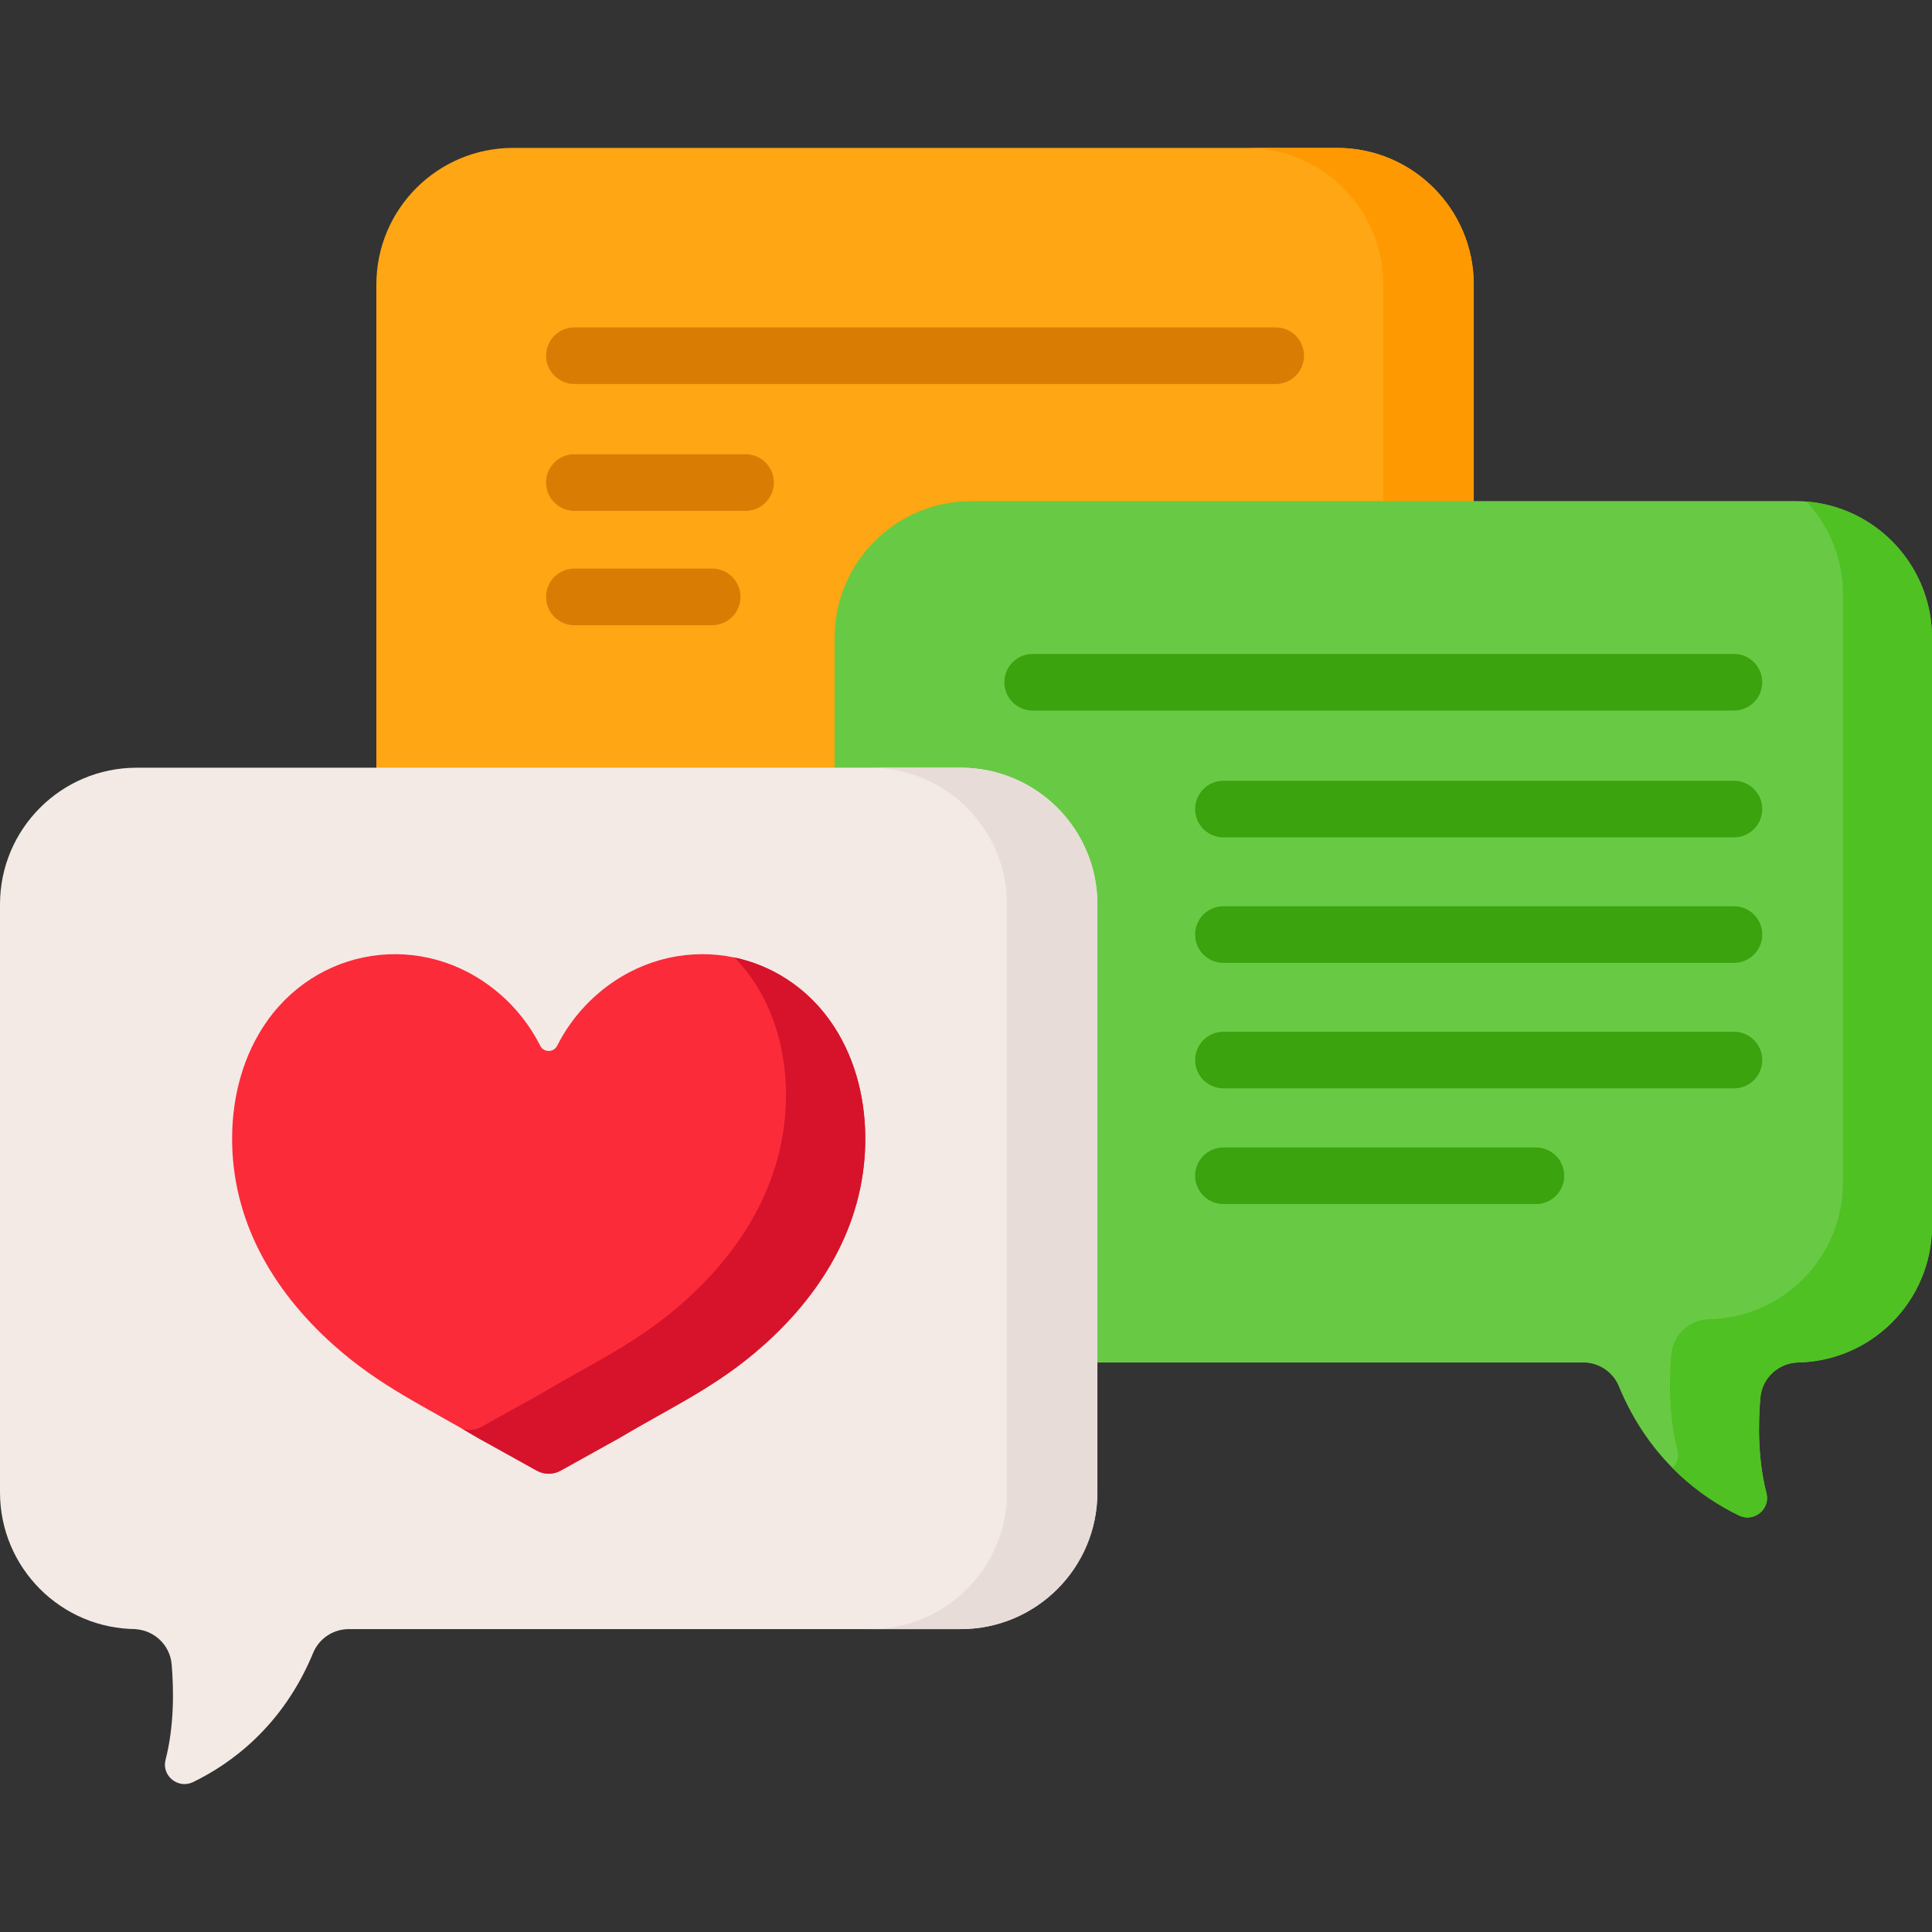 <svg id="Capa_1" enable-background="new 0 0 512 512" height="512" viewBox="0 0 512 512" width="512" xmlns="http://www.w3.org/2000/svg"><rect x="0" y="0" width="512" height="512" fill="#333333" stroke="none"/><path d="m354.33 267.47h-218.364c-20.008 0-36.228-16.22-36.228-36.228v-155.82c0-20.008 16.22-36.228 36.228-36.228h218.364c20.008 0 36.228 16.22 36.228 36.228v155.82c0 20.008-16.22 36.228-36.228 36.228z" fill="#fea613"/><path d="m390.559 75.417v155.825c0 20.01-16.22 36.23-36.23 36.23h-23.964c20.01 0 36.23-16.22 36.23-36.23v-155.825c0-19.999-16.22-36.219-36.23-36.219h23.964c20.01 0 36.23 16.22 36.23 36.219z" fill="#fe9901"/><path d="m257.408 132.794h218.364c20.008 0 36.228 16.22 36.228 36.228v155.82c0 20.008-16.22 36.228-36.228 36.228h.967c-5.321 0-9.787 4.059-10.234 9.361-.573 6.797-.684 16.333 1.623 25.28 1.089 4.224-3.333 7.814-7.26 5.916-9.806-4.74-23.751-14.609-31.865-34.267-1.577-3.82-5.332-6.289-9.464-6.289h-162.131c-20.008 0-36.228-16.22-36.228-36.228v-155.82c0-20.01 16.22-36.229 36.228-36.229z" fill="#68ca44"/><path d="m511.998 169.02v155.825c0 20.01-16.22 36.23-36.23 36.23h.968c-5.314 0-9.784 4.057-10.227 9.351-.577 6.797-.69 16.333 1.617 25.283 1.092 4.222-3.326 7.817-7.26 5.922-5.201-2.523-11.575-6.477-17.62-12.585 1.174-1.195 1.761-2.935 1.287-4.809-2.317-8.939-2.204-18.475-1.627-25.272.443-5.304 4.912-9.361 10.237-9.361h-.968c20.01 0 36.23-16.22 36.23-36.23v-155.827c0-9.516-3.666-18.166-9.67-24.634 18.618 1.504 33.263 17.096 33.263 36.107z" fill="#4fc123"/><path d="m338.076 101.763h-185.857c-4.143 0-7.5-3.358-7.5-7.5s3.357-7.5 7.5-7.5h185.857c4.143 0 7.5 3.358 7.5 7.5s-3.357 7.5-7.5 7.5z" fill="#d87c03"/><path d="m197.579 135.377h-45.36c-4.143 0-7.5-3.358-7.5-7.5s3.357-7.5 7.5-7.5h45.36c4.143 0 7.5 3.358 7.5 7.5s-3.357 7.5-7.5 7.5z" fill="#d87c03"/><path d="m188.729 165.682h-36.51c-4.143 0-7.5-3.358-7.5-7.5s3.357-7.5 7.5-7.5h36.51c4.143 0 7.5 3.358 7.5 7.5s-3.358 7.5-7.5 7.5z" fill="#d87c03"/><g fill="#3aa30d"><path d="m459.519 188.3h-185.858c-4.143 0-7.5-3.358-7.5-7.5s3.357-7.5 7.5-7.5h185.857c4.143 0 7.5 3.358 7.5 7.5s-3.357 7.5-7.499 7.5z"/><path d="m459.519 221.914h-135.298c-4.143 0-7.5-3.358-7.5-7.5s3.357-7.5 7.5-7.5h135.298c4.143 0 7.5 3.358 7.5 7.5s-3.358 7.5-7.5 7.5z"/><path d="m459.519 255.169h-135.298c-4.143 0-7.5-3.358-7.5-7.5s3.357-7.5 7.5-7.5h135.298c4.143 0 7.5 3.358 7.5 7.5s-3.358 7.5-7.5 7.5z"/><path d="m459.519 288.425h-135.298c-4.143 0-7.5-3.358-7.5-7.5s3.357-7.5 7.5-7.5h135.298c4.143 0 7.5 3.358 7.5 7.5s-3.358 7.5-7.5 7.5z"/><path d="m407.038 319.088h-82.817c-4.143 0-7.5-3.358-7.5-7.5s3.357-7.5 7.5-7.5h82.817c4.143 0 7.5 3.358 7.5 7.5s-3.357 7.5-7.5 7.5z"/></g><path d="m254.592 203.452h-218.364c-20.008 0-36.228 16.22-36.228 36.228v155.82c0 20.008 16.22 36.228 36.228 36.228h-.968c5.321 0 9.787 4.059 10.234 9.361.573 6.797.684 16.333-1.623 25.28-1.089 4.224 3.333 7.814 7.26 5.916 9.806-4.74 23.751-14.609 31.865-34.267 1.577-3.82 5.332-6.289 9.464-6.289h162.132c20.008 0 36.228-16.22 36.228-36.228v-155.821c0-20.008-16.22-36.228-36.228-36.228z" fill="#f3eae6"/><path d="m290.82 239.672v155.825c0 20.01-16.22 36.23-36.23 36.23h-23.964c20.01 0 36.23-16.22 36.23-36.23v-155.825c0-19.999-16.22-36.219-36.23-36.219h23.964c20.01-.001 36.23 16.219 36.23 36.219z" fill="#e8dcd9"/><path d="m219.839 270.318c-14.684-20.414-43.473-23.66-62.716-5.792-4.732 4.394-7.702 9.09-9.467 12.602-.93 1.851-3.563 1.851-4.493 0-1.765-3.512-4.735-8.208-9.467-12.602-19.243-17.869-48.032-14.622-62.716 5.792-6.444 8.958-9.375 19.966-9.466 30.918-.182 21.956 10.579 40.623 26.836 55.166 12.311 11.014 24.188 16.265 38.373 24.708.665.396 10.26 5.655 15.435 8.583 2.021 1.144 4.482 1.144 6.503 0 5.174-2.928 14.77-8.188 15.435-8.583 14.185-8.443 26.062-13.694 38.373-24.708 16.256-14.543 27.018-33.21 26.836-55.166-.091-10.951-3.022-21.959-9.466-30.918z" fill="#fb2b3a"/><path d="m229.306 301.235c.185 21.958-10.577 40.622-26.839 55.167-12.305 11.012-24.186 16.262-38.372 24.708-.663.391-10.262 5.652-15.436 8.577-2.022 1.152-4.479 1.152-6.5 0-5.174-2.924-14.773-8.185-15.436-8.577-1.391-.826-2.772-1.631-4.12-2.403 1.674.467 3.489.272 5.044-.609 5.174-2.935 14.773-8.185 15.436-8.588 14.186-8.435 26.056-13.696 38.372-24.708 16.251-14.545 27.013-33.209 26.839-55.167-.098-10.946-3.022-21.958-9.468-30.915-1.294-1.794-2.685-3.446-4.174-4.968 9.772 2.065 18.806 7.696 25.187 16.566 6.445 8.959 9.38 19.971 9.467 30.917z" fill="#d6132b"/></svg>